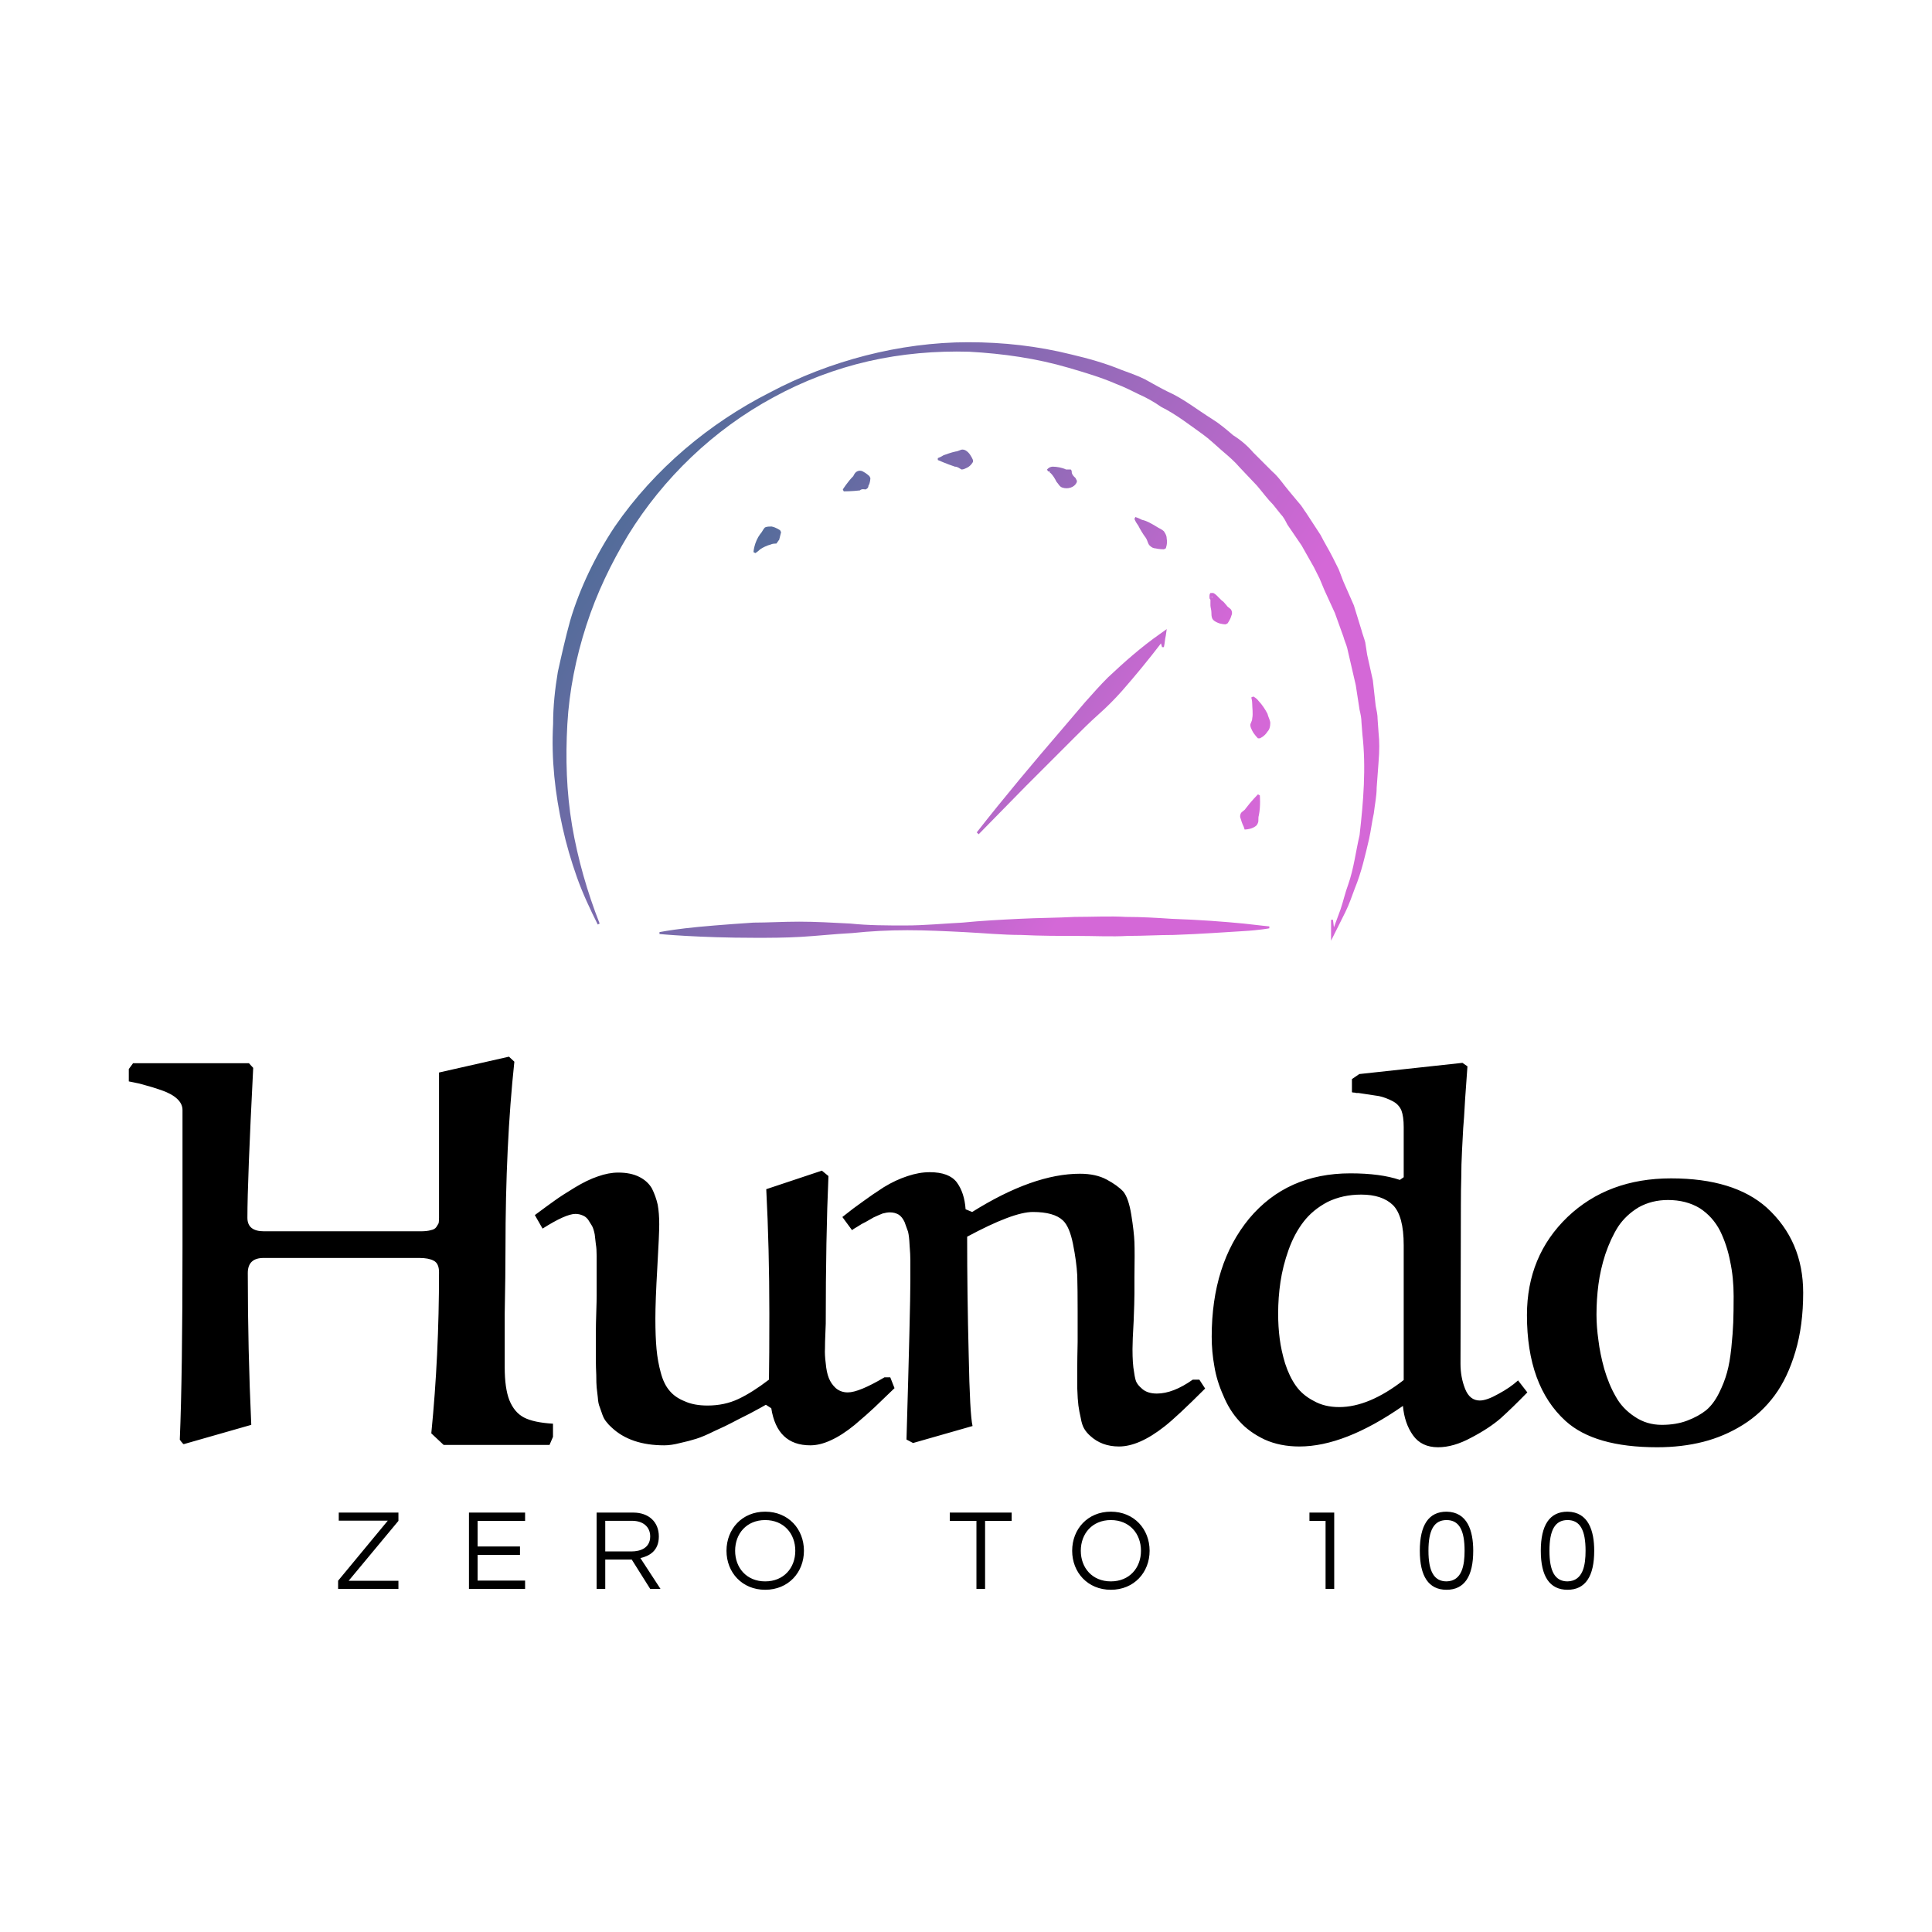 <svg data-v-fde0c5aa="" xmlns="http://www.w3.org/2000/svg" viewBox="0 0 300 300" class="iconAboveSlogan"><!----><defs data-v-fde0c5aa=""><!----></defs><rect data-v-fde0c5aa="" fill="transparent" x="0" y="0" width="300px" height="300px" class="logo-background-square"></rect><defs data-v-fde0c5aa=""><!----></defs><g data-v-fde0c5aa="" id="e41f4667-5652-4ea2-b548-18d19b66f441" fill="#000000" transform="matrix(5.999,0,0,5.999,20,121.247)"><path d="M8.03 11.31L8.03 7.55L9.84 7.14L9.98 7.27L9.98 7.27Q9.75 9.41 9.75 12.11L9.75 12.11L9.75 12.11Q9.75 12.76 9.73 13.80L9.73 13.80L9.73 13.80Q9.73 14.64 9.73 15.18L9.73 15.18L9.73 15.18Q9.73 15.72 9.85 16.03L9.85 16.03L9.85 16.03Q9.98 16.35 10.23 16.48L10.23 16.48L10.23 16.48Q10.48 16.61 10.98 16.64L10.98 16.64L10.98 16.98L10.89 17.19L8.15 17.19L7.83 16.89L7.83 16.89Q8.03 14.88 8.03 12.72L8.03 12.72L8.03 12.72Q8.03 12.49 7.89 12.42L7.89 12.42L7.89 12.42Q7.76 12.35 7.52 12.35L7.52 12.35L3.49 12.35L3.49 12.35Q3.08 12.35 3.08 12.74L3.08 12.74L3.08 12.74Q3.08 14.72 3.17 16.67L3.17 16.67L1.42 17.17L1.42 17.17Q1.40 17.16 1.38 17.13L1.38 17.13L1.38 17.13Q1.35 17.10 1.34 17.08L1.34 17.08L1.34 17.08Q1.32 17.06 1.32 17.05L1.32 17.05L1.32 17.05Q1.39 15.38 1.39 12.07L1.39 12.07L1.39 8.52L1.39 8.52Q1.39 8.36 1.25 8.23L1.25 8.23L1.25 8.23Q1.11 8.10 0.85 8.01L0.85 8.01L0.85 8.01Q0.59 7.92 0.43 7.88L0.43 7.88L0.43 7.88Q0.27 7.83 0 7.78L0 7.78L0 7.46L0.11 7.31L3.11 7.31L3.22 7.43L3.22 7.43Q3.07 10.36 3.07 11.31L3.07 11.31L3.07 11.31Q3.07 11.66 3.50 11.66L3.50 11.66L7.55 11.66L7.55 11.66Q7.72 11.66 7.82 11.63L7.82 11.63L7.82 11.63Q7.92 11.61 7.96 11.55L7.96 11.55L7.96 11.55Q8.00 11.49 8.02 11.45L8.02 11.45L8.02 11.45Q8.03 11.40 8.03 11.31L8.03 11.31ZM16.50 10.57L16.50 10.57L17.94 10.09L18.11 10.23L18.11 10.23Q18.04 11.81 18.04 14.05L18.04 14.05L18.04 14.05Q18.04 14.10 18.03 14.31L18.03 14.31L18.03 14.31Q18.02 14.53 18.02 14.69L18.02 14.69L18.02 14.69Q18.01 14.85 18.04 15.08L18.04 15.08L18.04 15.08Q18.06 15.31 18.12 15.46L18.12 15.46L18.12 15.46Q18.18 15.61 18.30 15.72L18.30 15.72L18.30 15.72Q18.43 15.83 18.61 15.83L18.61 15.83L18.61 15.83Q18.90 15.83 19.56 15.44L19.56 15.44L19.71 15.44L19.82 15.72L19.82 15.72Q19.48 16.05 19.30 16.22L19.30 16.22L19.30 16.22Q19.12 16.39 18.79 16.67L18.79 16.67L18.79 16.67Q18.46 16.94 18.17 17.07L18.17 17.07L18.17 17.07Q17.89 17.20 17.64 17.20L17.64 17.20L17.64 17.20Q16.78 17.20 16.63 16.24L16.63 16.24L16.49 16.15L16.49 16.15Q16.39 16.21 16.07 16.38L16.07 16.38L16.07 16.38Q15.75 16.54 15.60 16.62L15.60 16.62L15.60 16.62Q15.45 16.70 15.16 16.83L15.16 16.83L15.16 16.83Q14.88 16.97 14.69 17.03L14.69 17.03L14.69 17.03Q14.50 17.09 14.27 17.14L14.27 17.14L14.27 17.14Q14.04 17.20 13.86 17.20L13.86 17.20L13.86 17.20Q12.99 17.20 12.50 16.74L12.50 16.74L12.50 16.74Q12.42 16.67 12.36 16.59L12.36 16.59L12.36 16.59Q12.30 16.52 12.26 16.41L12.26 16.41L12.26 16.41Q12.22 16.30 12.19 16.21L12.19 16.21L12.19 16.21Q12.15 16.12 12.14 15.96L12.14 15.96L12.14 15.96Q12.12 15.80 12.11 15.70L12.11 15.70L12.11 15.70Q12.10 15.59 12.10 15.38L12.10 15.38L12.10 15.38Q12.09 15.16 12.09 15.04L12.09 15.04L12.09 15.04Q12.09 14.92 12.09 14.65L12.09 14.65L12.09 14.65Q12.09 14.38 12.09 14.23L12.09 14.23L12.09 14.23Q12.09 14.07 12.10 13.76L12.10 13.76L12.10 13.76Q12.11 13.46 12.11 13.32L12.11 13.32L12.11 13.32Q12.11 13.20 12.11 12.97L12.11 12.97L12.11 12.97Q12.11 12.74 12.11 12.62L12.11 12.62L12.11 12.62Q12.11 12.50 12.11 12.30L12.11 12.30L12.11 12.30Q12.11 12.11 12.09 12.00L12.09 12.00L12.09 12.00Q12.08 11.89 12.06 11.74L12.06 11.74L12.06 11.74Q12.03 11.59 11.99 11.52L11.99 11.52L11.99 11.52Q11.94 11.44 11.89 11.36L11.89 11.36L11.89 11.36Q11.83 11.28 11.75 11.25L11.75 11.25L11.75 11.25Q11.66 11.21 11.56 11.21L11.56 11.21L11.56 11.21Q11.31 11.21 10.71 11.59L10.71 11.59L10.51 11.24L10.51 11.24Q10.86 10.98 11.03 10.86L11.03 10.86L11.03 10.86Q11.21 10.73 11.54 10.53L11.54 10.53L11.54 10.53Q11.87 10.33 12.14 10.24L12.14 10.24L12.14 10.24Q12.42 10.14 12.67 10.14L12.67 10.14L12.67 10.14Q12.99 10.14 13.21 10.25L13.21 10.25L13.21 10.25Q13.43 10.36 13.54 10.55L13.54 10.55L13.54 10.55Q13.64 10.75 13.69 10.97L13.69 10.97L13.69 10.97Q13.73 11.19 13.73 11.48L13.73 11.48L13.73 11.48Q13.73 11.73 13.68 12.60L13.68 12.60L13.68 12.60Q13.63 13.46 13.63 13.92L13.63 13.92L13.63 13.92Q13.63 14.39 13.66 14.71L13.66 14.71L13.66 14.71Q13.69 15.03 13.77 15.32L13.77 15.32L13.77 15.32Q13.85 15.62 14.00 15.79L14.00 15.79L14.00 15.79Q14.14 15.96 14.39 16.06L14.39 16.06L14.39 16.06Q14.63 16.17 14.98 16.17L14.98 16.17L14.98 16.17Q15.42 16.17 15.78 16.00L15.78 16.00L15.78 16.00Q16.14 15.83 16.57 15.50L16.57 15.50L16.57 15.50Q16.58 14.95 16.58 13.79L16.58 13.79L16.58 13.79Q16.58 12.11 16.50 10.57ZM21.70 11.80L21.70 11.80L21.70 11.80Q21.70 13.29 21.74 14.85L21.74 14.85L21.74 14.85Q21.77 16.41 21.84 16.70L21.84 16.70L20.30 17.14L20.13 17.05L20.13 17.05Q20.23 13.62 20.23 12.95L20.23 12.95L20.23 12.95Q20.23 12.91 20.23 12.83L20.23 12.83L20.23 12.83Q20.23 12.54 20.23 12.40L20.23 12.40L20.23 12.40Q20.23 12.26 20.21 12.02L20.21 12.02L20.21 12.02Q20.20 11.79 20.17 11.67L20.17 11.67L20.17 11.67Q20.13 11.55 20.08 11.42L20.08 11.42L20.08 11.42Q20.02 11.29 19.93 11.23L19.93 11.23L19.93 11.23Q19.83 11.17 19.70 11.17L19.70 11.17L19.70 11.17Q19.62 11.17 19.51 11.20L19.51 11.20L19.51 11.20Q19.41 11.24 19.28 11.30L19.28 11.30L19.28 11.30Q19.16 11.37 19.07 11.42L19.07 11.42L19.07 11.42Q18.98 11.46 18.86 11.54L18.86 11.54L18.86 11.54Q18.74 11.61 18.72 11.63L18.72 11.63L18.47 11.29L18.47 11.29Q18.77 11.05 19.00 10.89L19.00 10.89L19.00 10.89Q19.23 10.72 19.54 10.52L19.54 10.52L19.54 10.52Q19.85 10.33 20.16 10.23L20.16 10.23L20.16 10.23Q20.46 10.13 20.73 10.13L20.73 10.13L20.73 10.13Q21.23 10.13 21.43 10.39L21.43 10.39L21.43 10.39Q21.63 10.66 21.66 11.09L21.66 11.09L21.83 11.16L21.83 11.16Q23.41 10.17 24.62 10.17L24.62 10.17L24.62 10.17Q25.03 10.17 25.31 10.32L25.31 10.32L25.31 10.32Q25.59 10.47 25.74 10.63L25.74 10.63L25.74 10.63Q25.88 10.80 25.95 11.24L25.95 11.24L25.95 11.24Q26.02 11.68 26.03 11.94L26.03 11.94L26.03 11.94Q26.04 12.20 26.03 12.86L26.03 12.86L26.03 12.86Q26.03 13.13 26.03 13.27L26.03 13.27L26.03 13.27Q26.03 13.48 26.01 13.98L26.01 13.98L26.01 13.98Q25.98 14.49 25.98 14.71L25.98 14.71L25.98 14.71Q25.98 15.09 26.02 15.30L26.02 15.30L26.02 15.30Q26.05 15.52 26.09 15.58L26.09 15.58L26.09 15.58Q26.13 15.65 26.21 15.72L26.21 15.72L26.21 15.72Q26.35 15.86 26.61 15.86L26.61 15.86L26.61 15.86Q27.03 15.86 27.54 15.50L27.54 15.50L27.71 15.50L27.86 15.73L27.86 15.73Q27.13 16.46 26.81 16.71L26.81 16.71L26.81 16.71Q26.15 17.23 25.63 17.23L25.63 17.23L25.63 17.23Q25.18 17.23 24.88 16.95L24.88 16.95L24.88 16.95Q24.79 16.87 24.73 16.77L24.73 16.77L24.73 16.77Q24.67 16.67 24.64 16.49L24.64 16.49L24.64 16.49Q24.60 16.32 24.58 16.17L24.58 16.17L24.58 16.17Q24.56 16.02 24.55 15.72L24.55 15.72L24.55 15.72Q24.55 15.42 24.55 15.20L24.55 15.20L24.55 15.20Q24.55 14.98 24.56 14.52L24.56 14.52L24.56 14.52Q24.56 14.06 24.56 13.73L24.56 13.73L24.56 13.73Q24.56 13.16 24.55 12.80L24.55 12.80L24.55 12.80Q24.53 12.44 24.44 11.99L24.44 11.99L24.44 11.99Q24.35 11.54 24.18 11.38L24.18 11.38L24.18 11.38Q23.95 11.16 23.40 11.16L23.40 11.16L23.40 11.16Q22.89 11.16 21.70 11.80ZM31.66 7.72L31.85 7.59L34.52 7.30L34.65 7.39L34.65 7.39Q34.63 7.66 34.59 8.23L34.59 8.23L34.59 8.23Q34.56 8.79 34.54 8.99L34.54 8.99L34.54 8.99Q34.53 9.18 34.51 9.56L34.51 9.56L34.51 9.56Q34.49 9.95 34.49 10.26L34.49 10.26L34.49 10.26Q34.48 10.58 34.48 10.99L34.48 10.99L34.47 15.09L34.47 15.09Q34.47 15.44 34.59 15.74L34.59 15.74L34.59 15.74Q34.71 16.04 34.97 16.04L34.97 16.04L34.97 16.04Q35.15 16.04 35.45 15.87L35.45 15.87L35.45 15.87Q35.75 15.71 35.96 15.52L35.96 15.52L36.20 15.83L36.20 15.83Q35.81 16.23 35.51 16.50L35.51 16.50L35.51 16.50Q35.21 16.76 34.75 17.00L34.75 17.00L34.75 17.00Q34.29 17.25 33.89 17.25L33.89 17.25L33.89 17.25Q33.46 17.25 33.24 16.94L33.24 16.94L33.24 16.94Q33.02 16.63 32.98 16.18L32.98 16.18L32.98 16.18Q31.47 17.23 30.30 17.23L30.30 17.23L30.30 17.23Q29.80 17.23 29.40 17.05L29.40 17.05L29.40 17.05Q29.00 16.86 28.75 16.58L28.75 16.58L28.75 16.58Q28.49 16.30 28.33 15.91L28.33 15.91L28.33 15.91Q28.16 15.53 28.10 15.16L28.10 15.16L28.10 15.16Q28.03 14.78 28.03 14.39L28.03 14.39L28.03 14.39Q28.03 12.51 29.00 11.33L29.00 11.33L29.00 11.33Q29.98 10.16 31.62 10.16L31.62 10.16L31.62 10.16Q32.40 10.16 32.90 10.33L32.90 10.33L33.00 10.26L33.00 8.96L33.00 8.96Q33.00 8.69 32.94 8.53L32.94 8.53L32.94 8.53Q32.87 8.37 32.71 8.29L32.71 8.29L32.71 8.29Q32.54 8.20 32.36 8.16L32.36 8.16L32.36 8.16Q32.18 8.13 31.83 8.08L31.83 8.08L31.83 8.08Q31.79 8.08 31.77 8.08L31.77 8.08L31.77 8.08Q31.75 8.07 31.72 8.07L31.72 8.07L31.72 8.07Q31.68 8.07 31.66 8.06L31.66 8.06L31.66 7.72ZM33.00 15.51L33.00 15.51L33.00 12.02L33.00 12.02Q33.00 11.26 32.72 10.98L32.72 10.98L32.72 10.98Q32.44 10.71 31.90 10.71L31.90 10.71L31.90 10.71Q31.42 10.71 31.03 10.90L31.03 10.90L31.03 10.90Q30.65 11.10 30.41 11.41L30.41 11.41L30.41 11.41Q30.17 11.72 30.02 12.14L30.02 12.14L30.02 12.14Q29.87 12.56 29.81 12.97L29.81 12.97L29.81 12.97Q29.75 13.37 29.75 13.79L29.75 13.79L29.75 13.79Q29.75 14.13 29.79 14.44L29.79 14.44L29.79 14.44Q29.83 14.75 29.93 15.08L29.93 15.08L29.93 15.08Q30.04 15.42 30.21 15.66L30.21 15.66L30.21 15.66Q30.38 15.90 30.67 16.05L30.67 16.05L30.67 16.05Q30.95 16.21 31.33 16.21L31.33 16.21L31.33 16.21Q32.10 16.21 33.00 15.51ZM37.99 13.82L37.99 13.82L37.99 13.82Q37.99 14.13 38.04 14.48L38.04 14.48L38.04 14.48Q38.08 14.82 38.19 15.22L38.19 15.22L38.19 15.22Q38.31 15.63 38.49 15.94L38.49 15.94L38.49 15.94Q38.66 16.25 38.98 16.46L38.98 16.46L38.98 16.46Q39.29 16.67 39.68 16.67L39.68 16.67L39.68 16.67Q40.05 16.67 40.34 16.56L40.34 16.56L40.34 16.56Q40.63 16.45 40.83 16.29L40.83 16.29L40.83 16.29Q41.02 16.13 41.16 15.85L41.16 15.85L41.16 15.85Q41.30 15.57 41.37 15.31L41.37 15.31L41.37 15.31Q41.44 15.06 41.48 14.68L41.48 14.68L41.48 14.68Q41.52 14.29 41.53 14.02L41.53 14.02L41.53 14.02Q41.54 13.75 41.54 13.34L41.54 13.34L41.54 13.34Q41.54 12.86 41.45 12.44L41.45 12.44L41.45 12.44Q41.37 12.02 41.19 11.65L41.19 11.65L41.19 11.65Q41.00 11.28 40.66 11.06L40.66 11.06L40.66 11.06Q40.31 10.85 39.84 10.85L39.84 10.85L39.84 10.85Q39.42 10.85 39.08 11.04L39.08 11.04L39.08 11.04Q38.75 11.24 38.55 11.54L38.55 11.54L38.55 11.54Q38.36 11.84 38.22 12.25L38.22 12.25L38.22 12.25Q38.09 12.65 38.04 13.04L38.04 13.04L38.04 13.04Q37.99 13.42 37.99 13.82ZM36.19 13.83L36.19 13.83L36.19 13.83Q36.19 12.30 37.24 11.29L37.24 11.29L37.24 11.29Q38.29 10.29 39.92 10.29L39.92 10.29L39.92 10.29Q41.55 10.29 42.40 11.05L42.40 11.05L42.40 11.05Q43.34 11.91 43.34 13.25L43.34 13.25L43.34 13.25Q43.34 14.10 43.14 14.77L43.14 14.77L43.14 14.77Q42.94 15.45 42.60 15.91L42.60 15.91L42.60 15.91Q42.26 16.37 41.78 16.67L41.78 16.67L41.78 16.67Q41.30 16.97 40.75 17.11L40.75 17.11L40.75 17.11Q40.20 17.25 39.56 17.25L39.56 17.25L39.56 17.25Q37.94 17.25 37.19 16.57L37.19 16.57L37.19 16.57Q36.19 15.66 36.19 13.83Z"></path></g><defs data-v-fde0c5aa=""><linearGradient data-v-fde0c5aa="" gradientTransform="rotate(25)" id="f3fb90bb-2e1f-4f03-8308-28f19f896e01" x1="0%" y1="0%" x2="100%" y2="0%"><stop data-v-fde0c5aa="" offset="0%" stop-color="#326D8A" stop-opacity="1"></stop><stop data-v-fde0c5aa="" offset="100%" stop-color="#D468D7" stop-opacity="1"></stop></linearGradient></defs><g data-v-fde0c5aa="" id="97277cd8-4eff-4b61-9608-773323b74b82" stroke="none" fill="url(#f3fb90bb-2e1f-4f03-8308-28f19f896e01)" transform="matrix(1.475,0,0,1.475,76.297,25.705)"><path d="M28.3 40.4c.3-.2.7-.4 1.1-.5.2-.1.4-.1.6-.1.1-.1.2-.3.3-.4l.2-.8-.1-.2s-.4-.3-.9-.4c-.2 0-.5 0-.7.1-.2.2-.3.5-.5.7-.3.4-.5.9-.6 1.3-.1.4-.1.6-.1.6l.2.1s.3-.2.5-.4zM39.4 34.1c.2-.1.3-.2.3-.4.2-.3.2-.8.2-.8l-.1-.2s-.3-.3-.7-.5c-.2-.1-.4-.1-.6 0-.2.1-.3.3-.4.5-.6.6-1.1 1.4-1.1 1.4l.1.2s.9 0 1.7-.1c.2-.2.5-.1.6-.1zM49.5 32c.2 0 .4-.1.6-.2.4-.2.6-.6.6-.6V31s-.2-.5-.5-.8c-.2-.2-.4-.3-.6-.3-.2 0-.5.2-.7.2-.5.1-1 .3-1.3.4-.3.2-.6.3-.6.3v.2s.9.4 1.8.7c.3 0 .5.2.7.3zM58.9 32.4c.2.2.4.5.6.9.2.2.3.5.6.6.3.1.6.1.9 0 .3-.1.5-.3.6-.5.1-.2 0-.3 0-.3l-.1-.2-.2-.2c-.1-.1-.2-.3-.2-.4 0-.1 0-.2-.1-.3h-.5c-.4-.2-1-.3-1.4-.3-.2 0-.4.1-.5.2l-.1.1.1.2h.2c-.1.1 0 .1.1.2zM69.3 40c.2.2.4.3.6.3.4.1.9.1.9.1l.2-.1s.2-.5.1-1c0-.3-.1-.5-.3-.8-.2-.2-.5-.3-.8-.5-.5-.3-1-.6-1.5-.7-.4-.2-.7-.3-.7-.3l-.1.2s.1.3.4.7c.2.4.5.9.8 1.3.2.3.2.6.4.8zM75.7 45.7v.6c0 .2.1.5.1.7 0 .2 0 .5.1.7.1.2.3.3.5.4.4.2.9.2.9.2l.2-.1s.3-.4.4-.8c.1-.2.1-.4 0-.6-.1-.2-.4-.3-.5-.5-.2-.2-.3-.4-.5-.5l-.5-.5c-.1-.1-.2-.2-.4-.3h-.2-.1c-.1.1-.1.3-.1.3 0 .3 0 .3.1.4 0-.1 0 0 0 0zm.1-.3h.1v.1l-.1-.1c-.1.1-.2.1 0 0zM80.8 56.4c-.3-.4-.6-.5-.6-.5l-.2.1s.1.3.1.7c0 .4.1 1 0 1.5 0 .3-.2.5-.2.7 0 .2.1.4.2.6.2.4.6.8.6.8h.2s.5-.2.8-.7c.2-.2.3-.5.3-.9 0-.3-.2-.6-.3-1-.2-.4-.6-1-.9-1.3zM79.3 69.9s.5 0 .9-.2c.2-.1.4-.2.5-.5.1-.2 0-.5.1-.8.2-1 .1-2.1.1-2.1l-.2-.1s-.7.7-1.3 1.5c-.1.2-.4.3-.5.5-.1.2-.1.4 0 .6.1.4.3.8.3.8l.1.3zM51.3 70.4l5-5.1 5-5c.8-.8 1.7-1.7 2.6-2.5.9-.8 1.7-1.6 2.5-2.5 1.4-1.6 2.8-3.3 4.1-5 0 .1.1.3.1.4h.2c.1-.4.1-.8.2-1.2l.1-.7-.7.5c-2 1.4-3.8 3-5.5 4.6-.8.8-1.6 1.7-2.4 2.6l-2.3 2.7c-3.1 3.6-6.2 7.3-9.1 11l.2.2zM71.6 79.3c-1.5-.1-3.1-.2-4.8-.2-1.7-.1-3.5 0-5.4 0-1.9.1-3.8.1-5.8.2s-4 .2-6 .4c-2 .1-4 .3-6 .3s-3.9 0-5.8-.2c-1.9-.1-3.7-.2-5.4-.2-1.7 0-3.3.1-4.8.1-3 .2-5.5.4-7.2.6-1.7.2-2.7.4-2.7.4v.2s1 .1 2.8.2c1.8.1 4.3.2 7.3.2 1.5 0 3.1 0 4.8-.1 1.7-.1 3.5-.3 5.4-.4 1.9-.2 3.8-.3 5.8-.3s4 .1 6 .2 4 .3 6 .3c2 .1 3.9.1 5.8.1s3.7.1 5.4 0c1.7 0 3.3-.1 4.8-.1 3-.1 5.5-.3 7.3-.4 1.8-.1 2.8-.3 2.8-.3v-.2s-1-.1-2.7-.3c-2.1-.2-4.6-.4-7.6-.5z"></path><path d="M93.4 59.7l-.1-1.4c0-.5-.1-.9-.2-1.4l-.3-2.7-.6-2.7-.2-1.3c-.1-.4-.3-.9-.4-1.3l-.8-2.6-1.1-2.5-.5-1.3-.6-1.2c-.4-.8-.9-1.6-1.3-2.4l-1.5-2.3c-.3-.4-.5-.8-.8-1.1l-1-1.2c-.6-.7-1.1-1.5-1.8-2.1l-2-2c-.6-.7-1.3-1.3-2.1-1.8-.7-.6-1.4-1.2-2.2-1.7-1.6-1-3.1-2.2-4.7-2.9-.8-.4-1.5-.8-2.4-1.3-.8-.4-1.7-.7-2.5-1-1.7-.7-3.5-1.2-5.2-1.6-3.6-.9-7.2-1.3-10.9-1.3-3.6 0-7.3.5-10.8 1.4-3.5.9-6.9 2.2-10.1 3.9C23 27.1 17.2 31.9 13 38c-2 3-3.7 6.5-4.7 9.9-.5 1.8-.9 3.6-1.3 5.4-.3 1.8-.5 3.6-.5 5.5-.2 3.7.2 7.3 1 10.9.4 1.8.9 3.5 1.5 5.2.6 1.7 1.4 3.4 2.2 5l.2-.1c-1.3-3.3-2.3-6.8-2.9-10.3-.6-3.6-.7-7.1-.5-10.7.2-3.5.9-7 2-10.4 1.1-3.4 2.6-6.5 4.4-9.5 3.7-6 9-11.1 15.3-14.5 3.1-1.7 6.5-3 10-3.8 3.5-.8 7.1-1.1 10.6-1 3.6.2 7.1.7 10.5 1.7 1.7.5 3.4 1 5 1.7.8.3 1.6.7 2.4 1.1.7.3 1.6.8 2.3 1.3 1.6.8 3 1.9 4.4 2.9.7.5 1.3 1.1 2 1.7.7.6 1.3 1.1 1.9 1.8l1.8 1.9c.6.7 1.1 1.4 1.7 2l.8 1c.3.3.5.7.7 1.1l1.5 2.2 1.3 2.3.6 1.2.5 1.2 1.1 2.4.9 2.5c.1.4.3.8.4 1.2l.3 1.3c.2.9.4 1.7.6 2.6l.4 2.6c.1.4.2.9.2 1.3l.1 1.3c.4 3.5.1 7.1-.3 10.6-.4 1.7-.6 3.5-1.2 5.2-.3.8-.5 1.7-.8 2.6l-.7 1.9-.1-.8h-.2v2.2l.3-.6 1.2-2.4c.4-.8.7-1.7 1-2.5.7-1.7 1.1-3.5 1.5-5.2.2-.9.3-1.8.5-2.7.1-.9.3-1.8.3-2.7l.2-2.7c.1-1.2.1-2.2 0-3.1z"></path></g><defs data-v-fde0c5aa=""><!----></defs><g data-v-fde0c5aa="" id="42519460-66f7-4ffe-884a-45dc86a4002b" fill="#000000" transform="matrix(1.278,0,0,1.278,51.976,232.048)"><path d="M7.74 3.22L7.74 2.21L0.49 2.21L0.49 3.19L6.45 3.19L0.41 10.49L0.41 11.48L7.74 11.48L7.74 10.50L1.69 10.50ZM23.13 3.22L23.13 2.21L16.31 2.21L16.31 11.48L23.13 11.48L23.13 10.47L17.36 10.47L17.36 7.35L22.51 7.35L22.51 6.33L17.36 6.33L17.36 3.22ZM32.87 7.92L36.09 7.92L38.33 11.48L39.58 11.48L37.14 7.74C38.18 7.50 39.38 6.90 39.38 5.11C39.38 3.35 38.16 2.21 36.26 2.21L31.82 2.21L31.82 11.48L32.87 11.48ZM32.87 3.21L36.13 3.21C37.45 3.21 38.33 3.93 38.33 5.11C38.33 6.55 37.07 6.93 36.08 6.93L32.87 6.93ZM52.30 2.10C49.49 2.10 47.60 4.21 47.60 6.85C47.60 9.48 49.49 11.59 52.30 11.59C55.12 11.59 57.01 9.48 57.01 6.85C57.01 4.21 55.12 2.10 52.30 2.10ZM52.30 10.57C50.05 10.57 48.65 8.93 48.65 6.85C48.65 4.76 50.05 3.12 52.30 3.12C54.56 3.12 55.96 4.76 55.96 6.85C55.96 8.93 54.56 10.57 52.30 10.57ZM82.25 2.21L74.73 2.21L74.73 3.22L77.97 3.22L77.97 11.48L79.02 11.48L79.02 3.22L82.25 3.22ZM94.30 2.10C91.49 2.10 89.60 4.21 89.60 6.85C89.60 9.48 91.49 11.59 94.30 11.59C97.12 11.59 99.01 9.48 99.01 6.85C99.01 4.21 97.12 2.10 94.30 2.10ZM94.30 10.57C92.05 10.57 90.65 8.93 90.65 6.85C90.65 4.76 92.05 3.12 94.30 3.12C96.56 3.12 97.96 4.76 97.96 6.85C97.96 8.93 96.56 10.57 94.30 10.57ZM118.43 2.21L118.43 3.22L120.39 3.22L120.39 11.48L121.44 11.48L121.44 2.21ZM135.09 2.10C132.90 2.10 131.84 3.75 131.84 6.85C131.84 9.94 132.90 11.59 135.09 11.59C137.27 11.59 138.33 9.94 138.33 6.85C138.33 4.42 137.63 2.14 135.09 2.10ZM135.09 10.57C133.55 10.57 132.89 9.32 132.89 6.85C132.89 4.37 133.55 3.12 135.09 3.12C136.63 3.12 137.28 4.37 137.28 6.85C137.28 8.57 136.99 10.53 135.09 10.57ZM149.79 2.10C147.60 2.10 146.54 3.75 146.54 6.85C146.54 9.94 147.60 11.59 149.79 11.59C151.97 11.59 153.03 9.94 153.03 6.85C153.03 4.42 152.33 2.14 149.79 2.10ZM149.79 10.57C148.25 10.57 147.59 9.32 147.59 6.85C147.59 4.37 148.25 3.12 149.79 3.12C151.33 3.12 151.98 4.37 151.98 6.85C151.98 8.57 151.69 10.53 149.79 10.57Z"></path></g></svg>